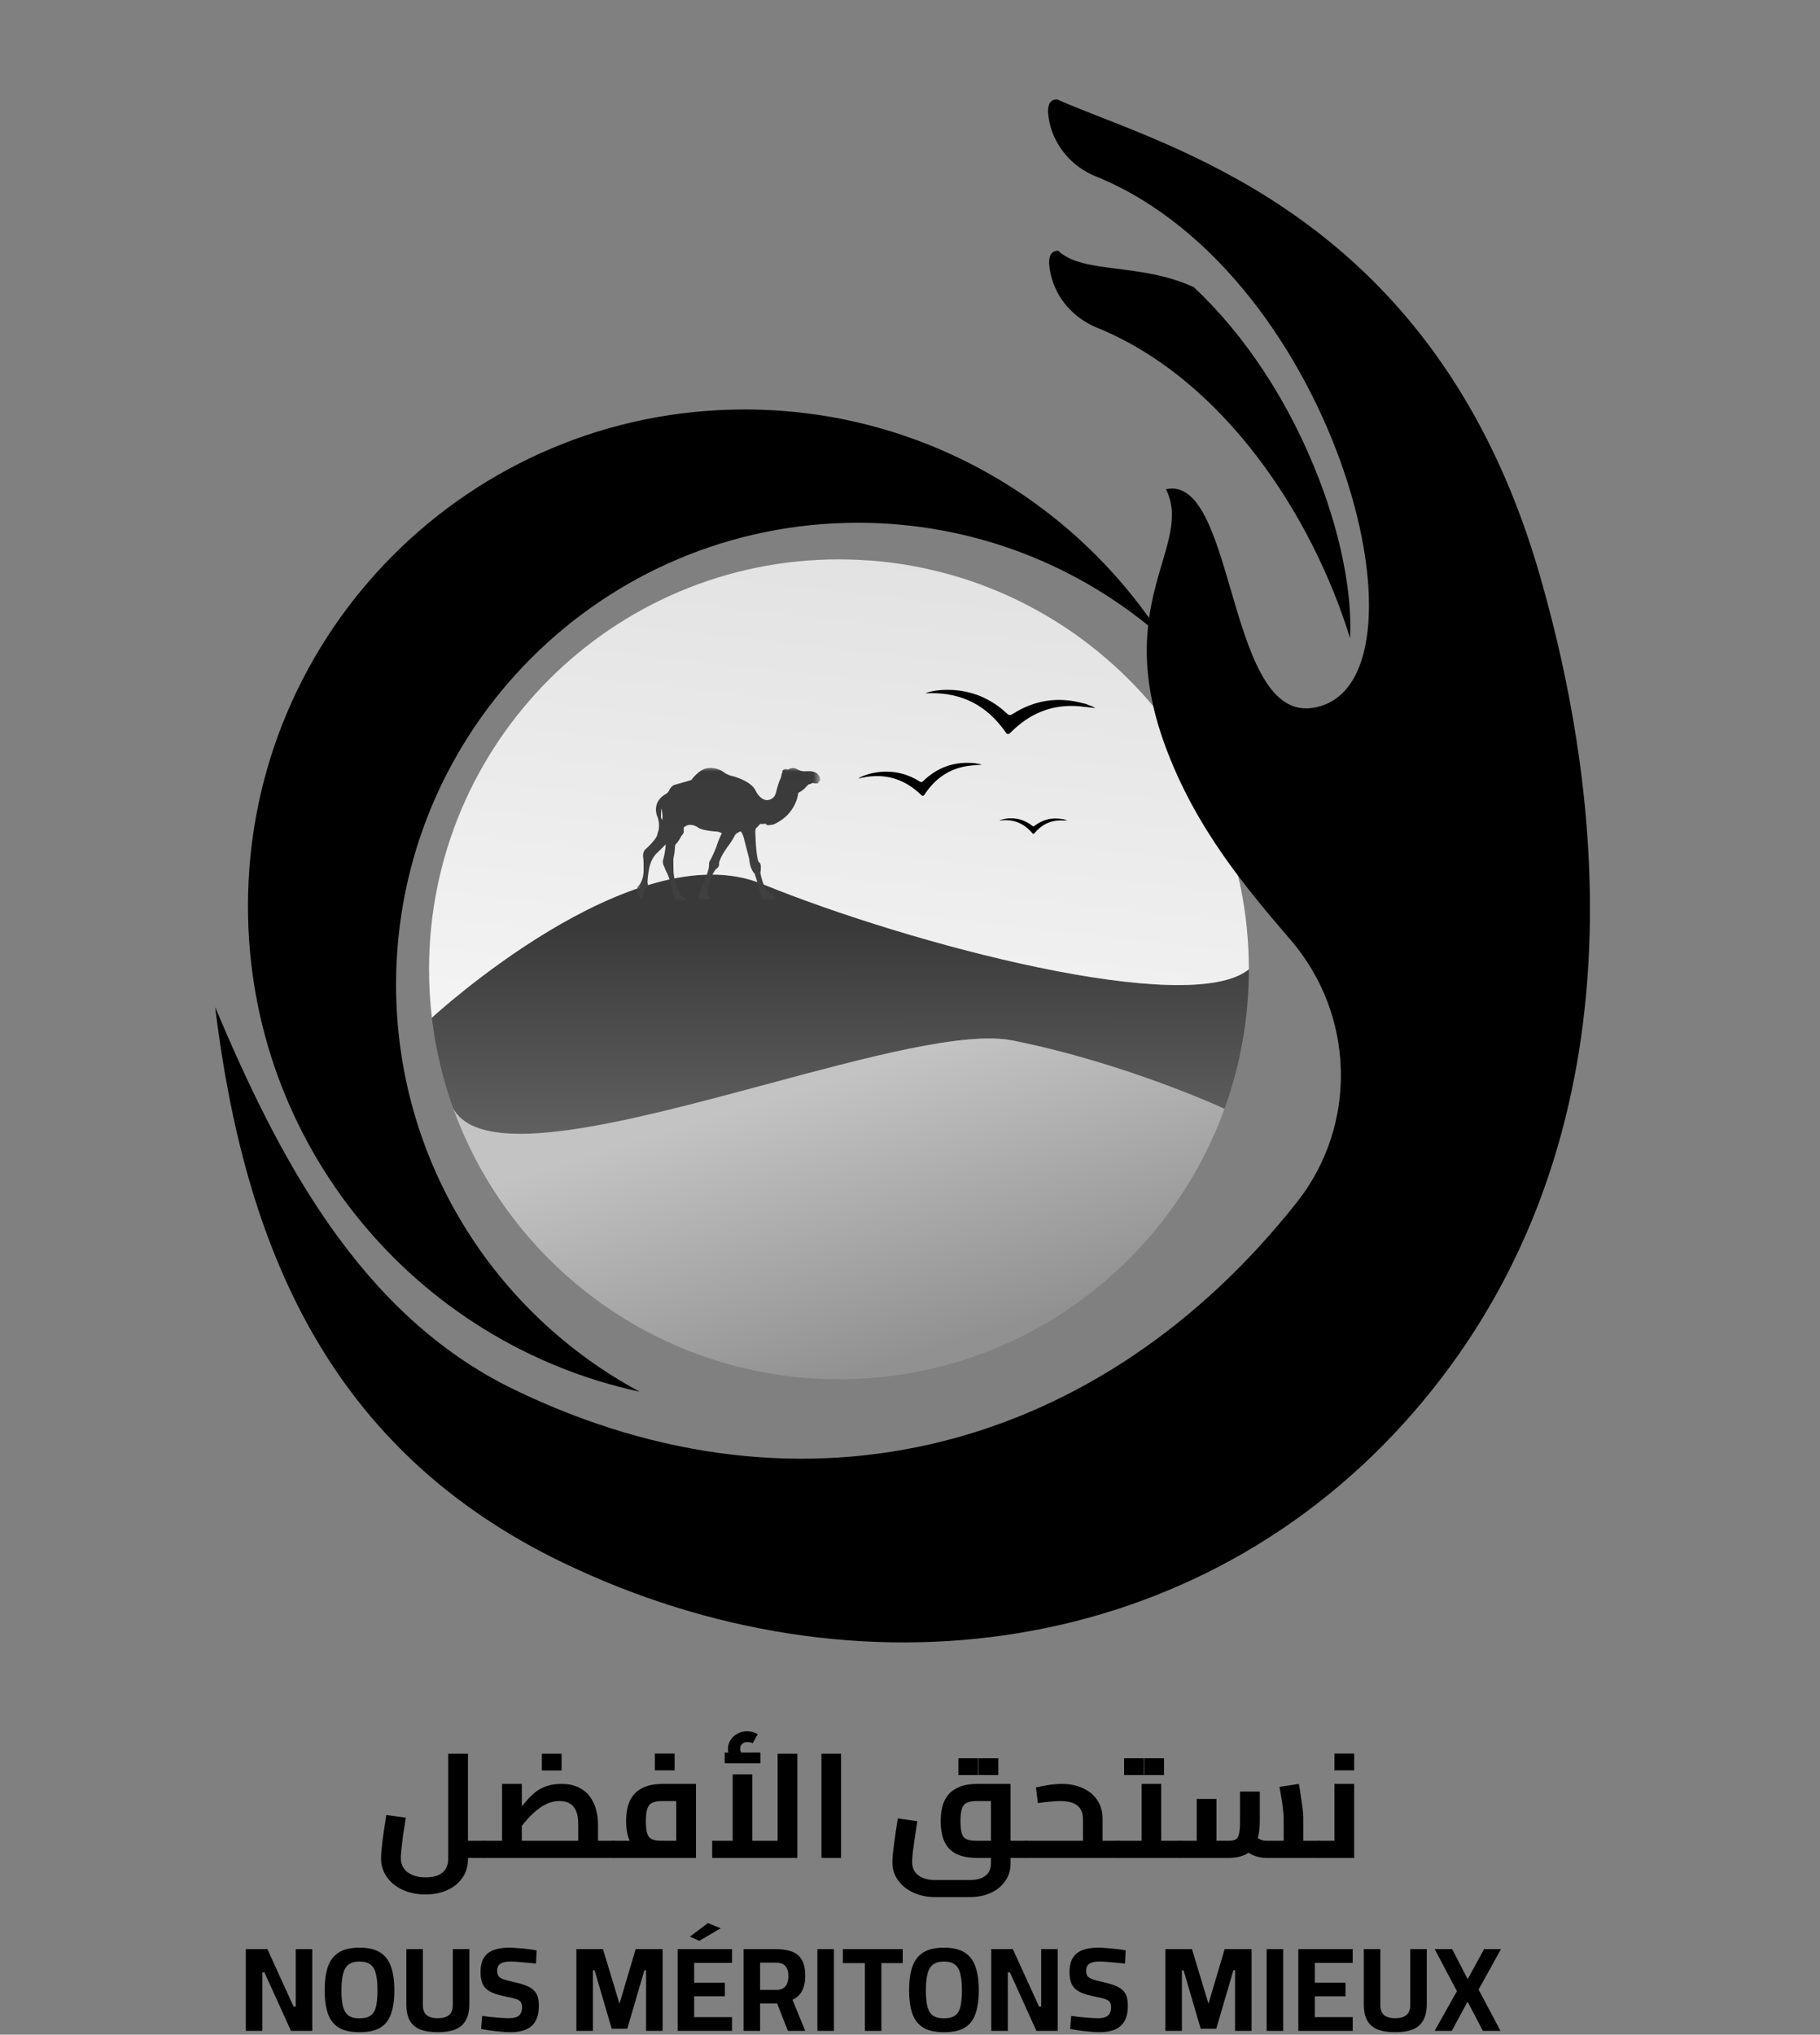 <svg width="348" height="389" viewBox="0 0 348 389" fill="none" xmlns="http://www.w3.org/2000/svg">
<rect x="0" y="0" width="348" height="389" fill="#808080" stroke="none"/>
<path d="M89.481 355.207V351.938H92.44V355.207H89.481ZM81.366 362.196C79.731 362.196 78.266 361.896 76.97 361.294C75.692 360.712 74.687 359.895 73.954 358.843C73.222 357.791 72.856 356.598 72.856 355.264C72.856 354.888 72.884 354.39 72.94 353.77C72.996 353.15 73.072 352.455 73.165 351.685C73.278 350.914 73.391 350.135 73.504 349.346C73.635 348.538 73.757 347.758 73.87 347.007L77.59 347.514C77.383 348.773 77.204 349.928 77.054 350.98C76.923 352.014 76.819 352.897 76.744 353.629C76.669 354.362 76.632 354.897 76.632 355.236C76.632 355.987 76.819 356.635 77.195 357.18C77.571 357.725 78.106 358.148 78.801 358.448C79.515 358.768 80.37 358.927 81.366 358.927C82.399 358.927 83.235 358.777 83.874 358.476C84.512 358.176 84.972 357.762 85.254 357.236C85.555 356.71 85.705 356.119 85.705 355.461V335.283H89.481V355.461C89.481 356.814 89.124 357.997 88.41 359.012C87.715 360.026 86.757 360.806 85.536 361.351C84.315 361.914 82.925 362.196 81.366 362.196ZM92.44 355.207V351.938C92.665 351.938 92.816 352.089 92.891 352.389C92.966 352.671 93.004 353.066 93.004 353.573C93.004 354.061 92.966 354.456 92.891 354.756C92.816 355.057 92.665 355.207 92.44 355.207Z" fill="black"/>
<path d="M114.345 355.207V351.938H117.304V355.207H114.345ZM92.45 355.207V351.938H113.753L110.569 354.7V348.782C110.569 347.711 110.428 346.856 110.146 346.218C109.865 345.56 109.451 345.081 108.907 344.78C108.381 344.48 107.742 344.33 106.99 344.33C106.183 344.33 105.412 344.489 104.68 344.809C103.966 345.128 103.299 345.541 102.679 346.049C102.059 346.556 101.486 347.101 100.96 347.683C100.434 348.265 99.964 348.829 99.551 349.374C99.138 349.9 98.781 350.351 98.48 350.727L97.635 347.993C98.368 347.11 99.025 346.302 99.607 345.57C100.19 344.837 100.744 344.189 101.27 343.625C101.815 343.061 102.378 342.592 102.961 342.216C103.562 341.84 104.21 341.558 104.905 341.371C105.619 341.164 106.446 341.061 107.385 341.061C108.644 341.061 109.714 341.277 110.597 341.709C111.48 342.122 112.194 342.695 112.739 343.428C113.302 344.16 113.706 344.987 113.951 345.908C114.214 346.828 114.345 347.786 114.345 348.782V355.207H92.45ZM96.001 351.938V341.061H99.776V351.938H96.001ZM92.45 355.207C92.225 355.207 92.074 355.057 91.999 354.756C91.924 354.456 91.886 354.061 91.886 353.573C91.886 353.066 91.924 352.671 91.999 352.389C92.074 352.089 92.225 351.938 92.45 351.938V355.207ZM117.304 355.207V351.938C117.529 351.938 117.68 352.089 117.755 352.389C117.83 352.671 117.867 353.066 117.867 353.573C117.867 354.061 117.83 354.456 117.755 354.756C117.68 355.057 117.529 355.207 117.304 355.207ZM103.609 338.496V335.283H107.385V338.496H103.609Z" fill="black"/>
<path d="M117.299 355.207V351.938H130.459L129.304 352.925V343.512L130.262 344.33H126.711C125.884 344.33 125.236 344.433 124.767 344.64C124.297 344.846 123.968 345.231 123.78 345.795C123.593 346.34 123.499 347.119 123.499 348.134C123.499 349.242 123.593 350.069 123.78 350.614C123.968 351.14 124.297 351.497 124.767 351.685C125.236 351.854 125.884 351.938 126.711 351.938V354.869C125.114 354.869 123.799 354.644 122.766 354.193C121.733 353.742 120.963 353.028 120.455 352.051C119.967 351.055 119.723 349.75 119.723 348.134C119.723 346.593 119.967 345.297 120.455 344.245C120.963 343.193 121.733 342.404 122.766 341.878C123.799 341.333 125.114 341.061 126.711 341.061H133.08V355.207H117.299ZM117.299 355.207C117.074 355.207 116.924 355.057 116.848 354.756C116.773 354.456 116.736 354.061 116.736 353.573C116.736 353.066 116.773 352.671 116.848 352.389C116.924 352.089 117.074 351.938 117.299 351.938V355.207ZM125.218 338.468V335.255H128.994V338.468H125.218Z" fill="black"/>
<path d="M136.176 355.207V351.938H150.491L148.687 353.798V335.283H152.463V355.207H136.176ZM140.093 351.938V339.229H143.841V351.938H140.093ZM140.29 336.89C139.933 336.458 139.661 336.044 139.473 335.65C139.285 335.255 139.191 334.833 139.191 334.382C139.191 333.743 139.36 333.17 139.698 332.663C140.036 332.137 140.478 331.733 141.023 331.451C141.568 331.15 142.169 331 142.826 331C143.183 331 143.549 331.047 143.925 331.141C144.301 331.235 144.62 331.376 144.883 331.564L143.925 333.283C143.756 333.189 143.587 333.132 143.418 333.114C143.268 333.076 143.108 333.057 142.939 333.057C142.488 333.057 142.141 333.179 141.896 333.424C141.652 333.649 141.53 333.959 141.53 334.354C141.53 334.579 141.577 334.795 141.671 335.002C141.765 335.208 141.906 335.434 142.094 335.678L140.29 336.89ZM138.571 337.115V335.058H145.391V337.115H138.571Z" fill="black"/>
<path d="M157.068 355.207V335.283H160.816V355.207H157.068Z" fill="black"/>
<path d="M193.229 355.207V351.938H196.216V355.207H193.229ZM178.801 362.703C177.261 362.703 175.871 362.412 174.631 361.83C173.391 361.266 172.414 360.477 171.7 359.463C170.986 358.467 170.629 357.33 170.629 356.053C170.629 355.658 170.658 355.142 170.714 354.503C170.789 353.864 170.874 353.16 170.967 352.389C171.08 351.619 171.193 350.821 171.306 349.994C171.437 349.167 171.559 348.388 171.672 347.655L175.392 348.19C175.204 349.43 175.035 350.567 174.884 351.6C174.734 352.634 174.612 353.517 174.518 354.249C174.443 354.982 174.405 355.546 174.405 355.94C174.405 356.692 174.574 357.321 174.913 357.828C175.269 358.354 175.777 358.749 176.434 359.012C177.092 359.294 177.881 359.434 178.801 359.434H185.395C186.767 359.434 187.79 359.153 188.467 358.589C189.143 358.044 189.481 357.255 189.481 356.222V343.512L190.411 344.33H186.86C186.034 344.33 185.386 344.433 184.916 344.64C184.446 344.846 184.118 345.231 183.93 345.795C183.742 346.34 183.648 347.119 183.648 348.134C183.648 349.242 183.742 350.069 183.93 350.614C184.118 351.14 184.446 351.497 184.916 351.685C185.386 351.854 186.034 351.938 186.86 351.938H189.481V355.207H186.86C185.264 355.207 183.949 354.963 182.915 354.475C181.882 353.967 181.112 353.188 180.605 352.136C180.116 351.084 179.872 349.75 179.872 348.134C179.872 346.593 180.116 345.297 180.605 344.245C181.112 343.193 181.882 342.404 182.915 341.878C183.949 341.333 185.264 341.061 186.86 341.061H193.229V356.222C193.229 357.556 192.881 358.702 192.186 359.66C191.51 360.637 190.58 361.388 189.397 361.914C188.232 362.44 186.898 362.703 185.395 362.703H178.801ZM196.216 355.207V351.938C196.441 351.938 196.592 352.089 196.667 352.389C196.742 352.671 196.78 353.066 196.78 353.573C196.78 354.061 196.742 354.456 196.667 354.756C196.592 355.057 196.441 355.207 196.216 355.207ZM183.254 339.37V336.157H187.03V339.37H183.254ZM187.114 339.37V336.157H190.89V339.37H187.114Z" fill="black"/>
<path d="M210.82 355.207V351.938H213.807V355.207H210.82ZM196.223 355.207V351.938H208.34L207.072 352.981V347.768C207.072 346.64 206.715 345.786 206.001 345.203C205.306 344.621 204.197 344.33 202.676 344.33C202.244 344.33 201.652 344.367 200.9 344.442C200.149 344.499 199.332 344.593 198.449 344.724L198.083 341.737C198.89 341.549 199.708 341.389 200.534 341.258C201.38 341.126 202.206 341.061 203.014 341.061C204.554 341.061 205.907 341.333 207.072 341.878C208.236 342.404 209.148 343.165 209.805 344.16C210.481 345.156 210.82 346.359 210.82 347.768V355.207H196.223ZM196.223 355.207C195.997 355.207 195.847 355.057 195.772 354.756C195.697 354.456 195.659 354.061 195.659 353.573C195.659 353.066 195.697 352.671 195.772 352.389C195.847 352.089 195.997 351.938 196.223 351.938V355.207ZM213.807 355.207V351.938C214.013 351.938 214.154 352.089 214.229 352.389C214.323 352.671 214.37 353.066 214.37 353.573C214.37 354.061 214.323 354.456 214.229 354.756C214.154 355.057 214.013 355.207 213.807 355.207Z" fill="black"/>
<path d="M222.035 355.207V351.938H225.558V355.207H222.035ZM225.558 355.207V351.938C225.783 351.938 225.934 352.089 226.009 352.389C226.084 352.671 226.121 353.066 226.121 353.573C226.121 354.061 226.084 354.456 226.009 354.756C225.934 355.057 225.783 355.207 225.558 355.207ZM213.807 355.207V351.938H220.486L218.288 353.77V341.061H222.035V355.207H213.807ZM213.807 355.207C213.581 355.207 213.431 355.057 213.356 354.756C213.281 354.456 213.244 354.061 213.244 353.573C213.244 353.066 213.281 352.671 213.356 352.389C213.431 352.089 213.581 351.938 213.807 351.938V355.207ZM214.934 339.37V336.157H218.71V339.37H214.934ZM218.795 339.37V336.157H222.571V339.37H218.795Z" fill="black"/>
<path d="M249.2 355.207V351.938H252.187V355.207H249.2ZM242.127 355.207C241.357 355.207 240.587 355.066 239.816 354.785C239.065 354.484 238.37 354.043 237.731 353.46L240.042 351.065C240.417 351.365 240.765 351.591 241.084 351.741C241.423 351.873 241.77 351.938 242.127 351.938H247.396L245.452 353.714V347.458C245.452 347.157 245.415 346.706 245.339 346.105C245.283 345.485 245.189 344.79 245.058 344.02C244.945 343.23 244.804 342.432 244.635 341.624L248.355 341.061C248.486 341.737 248.608 342.498 248.721 343.343C248.852 344.17 248.965 344.959 249.059 345.71C249.153 346.443 249.2 347.026 249.2 347.458V355.207H242.127ZM225.558 355.207V351.938H229.672L228.826 352.812V343.935H232.602V355.207H225.558ZM232.602 355.207V351.938H234.885C235.486 351.938 235.946 351.854 236.266 351.685C236.585 351.497 236.801 351.131 236.914 350.586C237.045 350.022 237.111 349.186 237.111 348.078V342.526H240.887V348.078C240.887 349.75 240.671 351.112 240.239 352.164C239.826 353.216 239.178 353.986 238.295 354.475C237.412 354.963 236.275 355.207 234.885 355.207H232.602ZM225.558 355.207C225.332 355.207 225.182 355.057 225.107 354.756C225.032 354.456 224.994 354.061 224.994 353.573C224.994 353.066 225.032 352.671 225.107 352.389C225.182 352.089 225.332 351.938 225.558 351.938V355.207ZM252.187 355.207V351.938C252.412 351.938 252.563 352.089 252.638 352.389C252.713 352.671 252.751 353.066 252.751 353.573C252.751 354.061 252.713 354.456 252.638 354.756C252.563 355.057 252.412 355.207 252.187 355.207Z" fill="black"/>
<path d="M252.196 355.207V351.938H257.353L255.155 353.77V341.061H258.931V355.207H252.196ZM252.196 355.207C251.97 355.207 251.82 355.057 251.745 354.756C251.67 354.456 251.632 354.061 251.632 353.573C251.632 353.066 251.67 352.671 251.745 352.389C251.82 352.089 251.97 351.938 252.196 351.938V355.207ZM255.155 338.468V335.255H258.931V338.468H255.155Z" fill="black"/>
<path d="M47 388.278V372.64H51.121L56.135 383.63H56.547V372.64H59.707V388.278H55.632L50.572 377.104H50.16V388.278H47Z" fill="black"/>
<path d="M68.743 388.53C67.079 388.53 65.759 388.24 64.782 387.66C63.821 387.065 63.126 386.172 62.699 384.981C62.286 383.79 62.081 382.302 62.081 380.516C62.081 378.715 62.286 377.211 62.699 376.005C63.126 374.799 63.821 373.891 64.782 373.281C65.759 372.67 67.079 372.365 68.743 372.365C70.407 372.365 71.719 372.67 72.681 373.281C73.658 373.891 74.353 374.799 74.765 376.005C75.192 377.211 75.406 378.715 75.406 380.516C75.406 382.333 75.192 383.836 74.765 385.027C74.353 386.217 73.658 387.103 72.681 387.683C71.719 388.248 70.407 388.53 68.743 388.53ZM68.743 385.874C69.705 385.874 70.43 385.683 70.918 385.302C71.422 384.905 71.758 384.309 71.925 383.516C72.093 382.707 72.177 381.707 72.177 380.516C72.177 379.325 72.086 378.326 71.903 377.517C71.735 376.692 71.407 376.074 70.918 375.662C70.43 375.235 69.705 375.021 68.743 375.021C67.797 375.021 67.072 375.235 66.568 375.662C66.079 376.074 65.744 376.692 65.561 377.517C65.377 378.326 65.286 379.325 65.286 380.516C65.286 381.691 65.37 382.676 65.538 383.47C65.721 384.264 66.057 384.867 66.545 385.279C67.049 385.676 67.781 385.874 68.743 385.874Z" fill="black"/>
<path d="M83.672 388.53C82.39 388.53 81.299 388.362 80.398 388.026C79.513 387.69 78.841 387.133 78.383 386.355C77.926 385.561 77.697 384.508 77.697 383.195V372.64H80.856V383.31C80.856 384.21 81.093 384.859 81.566 385.256C82.054 385.653 82.757 385.851 83.672 385.851C84.634 385.851 85.359 385.653 85.847 385.256C86.336 384.859 86.58 384.21 86.58 383.31V372.64H89.74V383.149C89.74 384.462 89.503 385.515 89.03 386.309C88.572 387.103 87.893 387.675 86.992 388.026C86.107 388.362 85 388.53 83.672 388.53Z" fill="black"/>
<path d="M97.56 388.53C96.98 388.53 96.347 388.492 95.66 388.416C94.973 388.354 94.302 388.278 93.645 388.187C93.004 388.08 92.455 387.988 91.997 387.912L92.203 385.416C92.676 385.477 93.225 385.546 93.851 385.622C94.477 385.683 95.095 385.737 95.706 385.782C96.332 385.828 96.873 385.851 97.331 385.851C98.201 385.851 98.835 385.683 99.232 385.347C99.629 384.996 99.827 384.454 99.827 383.722C99.827 383.325 99.743 383.012 99.575 382.783C99.422 382.539 99.14 382.348 98.728 382.21C98.316 382.058 97.743 381.913 97.011 381.775C95.79 381.546 94.798 381.264 94.034 380.928C93.287 380.592 92.737 380.119 92.386 379.509C92.05 378.898 91.882 378.081 91.882 377.059C91.882 375.868 92.103 374.937 92.546 374.265C92.989 373.578 93.622 373.09 94.447 372.8C95.271 372.51 96.24 372.365 97.354 372.365C97.858 372.365 98.43 372.395 99.071 372.456C99.728 372.502 100.369 372.563 100.995 372.64C101.636 372.716 102.178 372.8 102.62 372.891L102.483 375.41C102.025 375.349 101.491 375.296 100.88 375.25C100.285 375.189 99.69 375.135 99.094 375.09C98.514 375.044 98.018 375.021 97.606 375.021C96.736 375.021 96.095 375.158 95.683 375.433C95.271 375.708 95.065 376.15 95.065 376.761C95.065 377.219 95.156 377.57 95.339 377.814C95.523 378.058 95.828 378.257 96.255 378.41C96.698 378.562 97.301 378.722 98.064 378.89C98.965 379.089 99.728 379.303 100.354 379.532C100.995 379.76 101.506 380.035 101.888 380.356C102.284 380.676 102.574 381.089 102.758 381.592C102.941 382.096 103.032 382.729 103.032 383.493C103.032 384.714 102.811 385.698 102.368 386.446C101.941 387.179 101.315 387.713 100.491 388.049C99.682 388.37 98.705 388.53 97.56 388.53Z" fill="black"/>
<path d="M110.209 388.278V372.64H115.291L118.451 383.081L121.542 372.64H126.693V388.278H123.534V376.692H123.213L119.939 387.866H116.963L113.689 376.692H113.368V388.278H110.209Z" fill="black"/>
<path d="M129.571 388.278V372.64H139.966V375.273H132.731V379.074H138.592V381.661H132.731V385.645H139.966V388.278H129.571ZM133.716 371.06L131.907 370.258L135.364 367.671L137.814 368.655L133.716 371.06Z" fill="black"/>
<path d="M142.182 388.278V372.64H148.295C149.547 372.64 150.592 372.8 151.432 373.12C152.286 373.441 152.92 373.975 153.332 374.723C153.759 375.471 153.973 376.486 153.973 377.768C153.973 378.898 153.767 379.852 153.355 380.631C152.958 381.394 152.347 381.959 151.523 382.325L153.973 388.278H150.653L148.593 383.035H145.341V388.278H142.182ZM145.341 380.447H148.364C148.944 380.447 149.409 380.341 149.76 380.127C150.111 379.898 150.363 379.585 150.516 379.188C150.668 378.776 150.745 378.31 150.745 377.791C150.745 376.937 150.546 376.295 150.15 375.868C149.753 375.441 149.134 375.227 148.295 375.227H145.341V380.447Z" fill="black"/>
<path d="M156.29 388.278V372.64H159.45V388.278H156.29Z" fill="black"/>
<path d="M165.372 388.278V375.318H161.159V372.64H172.607V375.318H168.531V388.278H165.372Z" fill="black"/>
<path d="M180.493 388.53C178.829 388.53 177.509 388.24 176.532 387.66C175.57 387.065 174.876 386.172 174.448 384.981C174.036 383.79 173.83 382.302 173.83 380.516C173.83 378.715 174.036 377.211 174.448 376.005C174.876 374.799 175.57 373.891 176.532 373.281C177.509 372.67 178.829 372.365 180.493 372.365C182.157 372.365 183.469 372.67 184.431 373.281C185.408 373.891 186.102 374.799 186.514 376.005C186.942 377.211 187.155 378.715 187.155 380.516C187.155 382.333 186.942 383.836 186.514 385.027C186.102 386.217 185.408 387.103 184.431 387.683C183.469 388.248 182.157 388.53 180.493 388.53ZM180.493 385.874C181.454 385.874 182.18 385.683 182.668 385.302C183.172 384.905 183.507 384.309 183.675 383.516C183.843 382.707 183.927 381.707 183.927 380.516C183.927 379.325 183.836 378.326 183.652 377.517C183.485 376.692 183.156 376.074 182.668 375.662C182.18 375.235 181.454 375.021 180.493 375.021C179.547 375.021 178.822 375.235 178.318 375.662C177.829 376.074 177.494 376.692 177.31 377.517C177.127 378.326 177.036 379.325 177.036 380.516C177.036 381.691 177.12 382.676 177.288 383.47C177.471 384.264 177.806 384.867 178.295 385.279C178.799 385.676 179.531 385.874 180.493 385.874Z" fill="black"/>
<path d="M189.538 388.278V372.64H193.659L198.673 383.63H199.085V372.64H202.245V388.278H198.17L193.11 377.104H192.698V388.278H189.538Z" fill="black"/>
<path d="M210.182 388.53C209.602 388.53 208.969 388.492 208.282 388.416C207.595 388.354 206.923 388.278 206.267 388.187C205.626 388.08 205.076 387.988 204.618 387.912L204.825 385.416C205.298 385.477 205.847 385.546 206.473 385.622C207.099 385.683 207.717 385.737 208.328 385.782C208.953 385.828 209.495 385.851 209.953 385.851C210.823 385.851 211.457 385.683 211.853 385.347C212.25 384.996 212.449 384.454 212.449 383.722C212.449 383.325 212.365 383.012 212.197 382.783C212.044 382.539 211.762 382.348 211.35 382.21C210.938 382.058 210.365 381.913 209.633 381.775C208.412 381.546 207.419 381.264 206.656 380.928C205.908 380.592 205.359 380.119 205.008 379.509C204.672 378.898 204.504 378.081 204.504 377.059C204.504 375.868 204.725 374.937 205.168 374.265C205.611 373.578 206.244 373.09 207.068 372.8C207.893 372.51 208.862 372.365 209.976 372.365C210.48 372.365 211.052 372.395 211.693 372.456C212.35 372.502 212.991 372.563 213.616 372.64C214.258 372.716 214.799 372.8 215.242 372.891L215.105 375.41C214.647 375.349 214.113 375.296 213.502 375.25C212.907 375.189 212.311 375.135 211.716 375.09C211.136 375.044 210.64 375.021 210.228 375.021C209.358 375.021 208.717 375.158 208.305 375.433C207.893 375.708 207.687 376.15 207.687 376.761C207.687 377.219 207.778 377.57 207.961 377.814C208.144 378.058 208.45 378.257 208.877 378.41C209.32 378.562 209.923 378.722 210.686 378.89C211.586 379.089 212.35 379.303 212.975 379.532C213.616 379.76 214.128 380.035 214.509 380.356C214.906 380.676 215.196 381.089 215.379 381.592C215.563 382.096 215.654 382.729 215.654 383.493C215.654 384.714 215.433 385.698 214.99 386.446C214.563 387.179 213.937 387.713 213.113 388.049C212.304 388.37 211.327 388.53 210.182 388.53Z" fill="black"/>
<path d="M222.83 388.278V372.64H227.913L231.073 383.081L234.164 372.64H239.315V388.278H236.156V376.692H235.835L232.561 387.866H229.585L226.311 376.692H225.99V388.278H222.83Z" fill="black"/>
<path d="M242.193 388.278V372.64H245.353V388.278H242.193Z" fill="black"/>
<path d="M248.253 388.278V372.64H258.647V375.273H251.412V379.074H257.273V381.661H251.412V385.645H258.647V388.278H248.253Z" fill="black"/>
<path d="M266.747 388.53C265.465 388.53 264.374 388.362 263.473 388.026C262.588 387.69 261.916 387.133 261.458 386.355C261 385.561 260.771 384.508 260.771 383.195V372.64H263.931V383.31C263.931 384.21 264.168 384.859 264.641 385.256C265.129 385.653 265.831 385.851 266.747 385.851C267.709 385.851 268.434 385.653 268.922 385.256C269.411 384.859 269.655 384.21 269.655 383.31V372.64H272.814V383.149C272.814 384.462 272.578 385.515 272.105 386.309C271.647 387.103 270.968 387.675 270.067 388.026C269.182 388.362 268.075 388.53 266.747 388.53Z" fill="black"/>
<path d="M274.316 388.278L278.574 380.676L274.316 372.64H277.659L280.635 378.387L283.772 372.64H287L282.719 380.379L286.908 388.278H283.543L280.612 382.691L277.59 388.278H274.316Z" fill="black"/>
<path d="M145.719 168.991C121.077 158.963 82.579 194.572 82.579 194.572C83.29 200.615 84.688 206.447 86.693 211.989C92.242 221.918 120.099 214.425 146.734 207.26C165.933 202.096 184.497 197.103 193.616 198.927C215.387 203.281 234.137 211.989 234.137 211.989C237.149 203.664 238.791 194.684 238.791 185.32C227.361 194.572 174.313 180.627 145.719 168.991Z" fill="url(#paint0_linear_171_1715)"/>
<path fill-rule="evenodd" clip-rule="evenodd" d="M160.415 106.943C203.701 106.943 238.791 142.034 238.791 185.32C227.361 194.572 174.313 180.627 145.719 168.991C121.077 158.963 82.579 194.572 82.579 194.572C82.222 191.538 82.039 188.45 82.039 185.32C82.039 142.034 117.129 106.943 160.415 106.943Z" fill="url(#paint1_linear_171_1715)"/>
<path d="M86.693 211.989C97.605 242.146 126.493 263.696 160.415 263.696C194.337 263.696 223.225 242.146 234.137 211.989C234.137 211.989 215.387 203.281 193.616 198.927C184.497 197.103 165.933 202.096 146.734 207.26C120.099 214.425 92.242 221.918 86.693 211.989Z" fill="url(#paint2_linear_171_1715)"/>
<path d="M207.66 134.583C208.215 134.893 208.888 134.972 209.412 135.376C208.413 135.257 207.414 135.123 206.415 135.035C201.206 134.576 196.869 136.383 193.23 140.062C192.842 140.458 192.588 140.45 192.295 139.998C192.065 139.642 191.779 139.317 191.526 138.976C187.831 134.235 182.923 132.237 176.953 132.554C177.849 132.142 179.728 131.848 181.433 131.888C185.722 131.967 189.425 133.489 192.548 136.431C192.937 136.795 193.159 136.795 193.595 136.518C197.789 133.846 202.3 133.141 207.12 134.465C207.303 134.496 207.477 134.536 207.66 134.583ZM209.443 135.376H209.412L209.435 135.384L209.443 135.376ZM185.928 145.873C182.289 145.62 179.181 146.777 176.565 149.29C176.295 149.56 176.137 149.6 175.812 149.385C173.156 147.736 170.302 147.189 167.21 147.736C165.981 147.95 164.681 148.426 164.094 148.854C168.32 147.768 172.101 148.49 175.431 151.344C175.661 151.558 175.907 151.748 176.129 151.97C176.406 152.248 176.589 152.208 176.811 151.867C178.872 148.735 181.718 146.801 185.508 146.381C186.237 146.301 186.967 146.262 187.696 146.198C187.252 145.984 186.769 146.032 186.333 145.889C186.182 145.889 186.063 145.889 185.928 145.873ZM203.109 156.6C201.15 156.251 199.382 156.672 197.805 157.892C197.63 158.011 197.559 158.027 197.392 157.892C196.1 156.846 194.467 156.339 192.818 156.465C192.136 156.521 191.407 156.703 191.066 156.894C193.42 156.553 195.442 157.187 197.075 158.939C197.186 159.058 197.305 159.185 197.416 159.312C197.551 159.486 197.646 159.47 197.789 159.304C199.105 157.718 200.77 156.846 202.855 156.846C203.251 156.846 203.656 156.87 204.052 156.87C203.838 156.727 203.569 156.727 203.323 156.616C203.244 156.624 203.18 156.616 203.109 156.6Z" fill="black"/>
<mask id="mask0_171_1715" style="mask-type:luminance" maskUnits="userSpaceOnUse" x="121" y="146" width="36" height="27">
<path d="M121.593 146.498H156.604V172.376H121.593V146.498Z" fill="white"/>
</mask>
<g mask="url(#mask0_171_1715)">
<path d="M126.604 156.812L126.382 156.273L126.445 154.521C126.453 154.521 126.834 155.853 126.604 156.812ZM156.81 148.892C156.771 148.321 156.208 147.853 156.208 147.853C155.447 147.298 154.154 147.457 154.154 147.457C153.219 147.576 152.418 147.068 152.418 147.068C151.554 146.513 150.658 147.14 150.658 147.14C149.746 146.83 149.564 147.473 149.564 147.473L149.651 147.687C149.484 147.742 149.429 148.115 149.429 148.115C149.445 148.408 149.239 148.868 149.239 148.868C148.89 149.455 148.375 151.508 148.375 151.508C148.049 152.951 146.71 152.983 146.71 152.983C145.251 152.951 144.474 151.143 144.474 151.143C143.586 149.272 140.177 148.408 140.177 148.408C139.32 148.265 138.583 147.766 138.583 147.766C137.188 146.632 135.547 146.83 135.547 146.83C133.731 146.902 132.201 149.114 132.201 149.114C131.781 149.272 129.164 150.002 129.164 150.002C128.451 150.113 128.015 150.953 128.015 150.953C127.88 151.421 127.46 151.706 127.46 151.706C124.447 153.324 125.66 156.051 125.66 156.051C126.263 157.423 125.906 158.802 125.906 158.802C125.747 159.151 125.66 159.706 125.66 159.706C125.24 160.745 123.599 162.211 123.599 162.211C122.782 162.79 122.98 163.876 122.98 163.876C123.115 164.669 123.052 166.794 123.052 166.794C122.893 168.728 122.069 169.37 122.069 169.37C121.942 169.473 121.878 169.569 121.847 169.648C121.839 169.695 121.839 169.751 121.831 169.814C121.831 169.838 121.823 169.87 121.823 169.902C121.775 170.829 122.338 171.495 122.338 171.495C122.957 172.185 123.068 170.829 123.068 170.829C123.115 170.036 123.718 169.656 123.718 169.656C124.027 169.41 123.797 168.641 123.797 168.641C123.868 167.246 124.13 165.977 124.13 165.977C124.487 164.162 125.509 163.186 125.509 163.186C125.819 162.925 127.285 161.434 127.285 161.434C127.293 162.473 126.873 164.106 126.873 164.106C126.572 164.923 126.881 165.422 126.881 165.422C127.024 165.676 127.19 166.278 127.587 167.016C127.991 167.761 128.681 170.433 128.681 170.433C128.633 170.932 128.974 171.559 128.974 171.559C128.879 172.161 130.037 172.169 130.037 172.169C131.345 172.304 131.281 171.796 131.281 171.796C131.289 171.59 130.584 171.519 130.584 171.519C130.171 171.337 129.973 170.909 129.973 170.909C129.973 170.599 129.561 170.076 129.561 170.076C129.172 169.323 128.855 167.365 128.855 167.365C128.823 167.158 128.776 166.619 128.776 166.619C128.784 166.35 128.744 164.415 128.744 164.415C128.72 164.265 128.879 163.527 128.879 163.527C128.99 163.131 129.077 161.775 129.077 161.775C129.061 161.656 129.212 161.379 129.212 161.379C129.561 161.204 130.33 159.761 130.33 159.761C130.829 159.27 130.742 158.953 130.742 158.953L130.726 158.223C131.955 157.058 133.462 158.2 133.462 158.2C134.27 158.834 137.005 158.984 137.005 158.984C137.537 158.984 138.044 159.333 138.044 159.333C137.814 159.563 137.204 161.204 137.204 161.204C136.855 162.441 135.88 164.36 135.88 164.36C135.515 164.74 135.578 165.414 135.578 165.414C135.539 166.818 134.231 169.458 134.231 169.458C133.977 169.719 133.993 170.25 133.993 170.25C133.985 170.583 133.62 171.202 133.62 171.202C132.764 172.09 134.746 171.963 134.746 171.963C136.078 171.995 135.792 171.582 135.792 171.582C135.666 171.273 135.174 171.099 135.174 171.099L135.158 170.845C135.293 170.576 135.491 169.505 135.491 169.505C135.856 167.365 136.894 166.152 136.894 166.152C137.663 165.771 137.481 165.01 137.481 165.01C137.782 163.575 139.4 161.514 139.4 161.514C139.764 161.077 140.423 159.896 140.423 159.896C140.597 159.294 141.596 158.945 141.596 158.945C141.913 159.151 142.175 160.007 142.175 160.007C142.412 161.014 143.245 164.162 143.245 164.162C143.411 166.318 144.284 167.016 144.284 167.016C144.577 167.737 145.576 171.384 145.576 171.384C145.053 172.24 146.781 171.963 146.781 171.963C148.66 172.24 148.351 171.741 148.351 171.741C147.978 170.988 146.813 170.576 146.813 170.576C145.719 169.069 145.394 166.865 145.394 166.865C145.734 164.859 145.053 164.812 145.053 164.812C144.498 163.543 144.418 158.905 144.418 158.905C144.41 158.588 144.593 158.303 144.593 158.303C144.735 158.255 145.354 157.502 145.354 157.502C145.592 157.589 146.464 157.47 146.464 157.47C146.369 158.033 147.931 157.613 147.931 157.613C152.355 155.662 152.64 151.556 152.64 151.556C152.917 151.54 153.861 150.755 153.861 150.755C154.091 150.438 154.63 149.946 154.63 149.946C154.987 149.954 155.367 149.677 155.367 149.677C156.771 150.033 156.541 149.399 156.541 149.399C156.961 149.391 156.81 148.892 156.81 148.892Z" fill="url(#paint3_linear_171_1715)"/>
</g>
<path d="M75.731 188.234C75.731 139.476 115.261 99.946 164.028 99.946C186.322 99.946 206.682 108.215 222.221 121.843C205.318 95.641 175.865 78.286 142.368 78.286C89.922 78.286 47.411 120.805 47.411 173.242C47.411 218.806 79.505 256.869 122.317 266.074C94.584 251.185 75.731 221.914 75.731 188.234Z" fill="black"/>
<path fill-rule="evenodd" clip-rule="evenodd" d="M200.662 23.349C200.144 20.935 200.275 18.968 202.136 19.01C204.503 20.057 207.274 21.145 210.357 22.355C234.21 31.715 276.697 48.387 294.432 110.008C310.178 164.715 309.316 224.867 270.455 269.807C229.508 317.149 163.958 325.915 107.578 298.729C62.848 277.159 46.741 238.413 41.14 192.556C53.025 220.707 68.561 251.243 98.224 265.622C154.363 292.841 210.847 276.839 247.992 229.834C259.665 215.058 259.081 194.029 246.815 179.747C238.355 169.877 228.662 158.488 222.813 142.65C212.597 114.952 228.272 104.267 222.947 93.535C229.303 92.158 232.222 102.129 235.313 112.688C238.705 124.274 242.303 136.568 250.878 135.353C275.835 131.819 256.133 52.63 209.492 33.703C205.03 31.895 201.673 28.05 200.662 23.349Z" fill="black"/>
<path d="M209.773 62.659C234.022 72.538 250.972 98.697 258.144 122.022C258.578 113.866 256.529 102.861 252.284 91.788C246.601 76.985 238.177 64.198 228.272 54.905C217.994 50.172 207.062 52.443 202.341 47.942C200.437 47.898 200.347 49.96 200.907 52.443C201.965 57.111 205.345 60.856 209.773 62.659Z" fill="black"/>
<defs>
<linearGradient id="paint0_linear_171_1715" x1="160.309" y1="176.794" x2="160.415" y2="263.696" gradientUnits="userSpaceOnUse">
<stop stop-color="#393939"/>
<stop offset="1" stop-color="#8E8E8E"/>
</linearGradient>
<linearGradient id="paint1_linear_171_1715" x1="177.931" y1="106.872" x2="160.415" y2="263.696" gradientUnits="userSpaceOnUse">
<stop stop-color="#E2E2E2"/>
<stop offset="1" stop-color="white"/>
</linearGradient>
<linearGradient id="paint2_linear_171_1715" x1="144.086" y1="210.901" x2="160.415" y2="263.696" gradientUnits="userSpaceOnUse">
<stop stop-color="#C3C3C3"/>
<stop offset="1" stop-color="#919191"/>
</linearGradient>
<linearGradient id="paint3_linear_171_1715" x1="139.328" y1="146.817" x2="139.328" y2="172.192" gradientUnits="userSpaceOnUse">
<stop stop-color="#3A3A3A"/>
<stop offset="1" stop-color="#404040"/>
</linearGradient>
</defs>
</svg>
